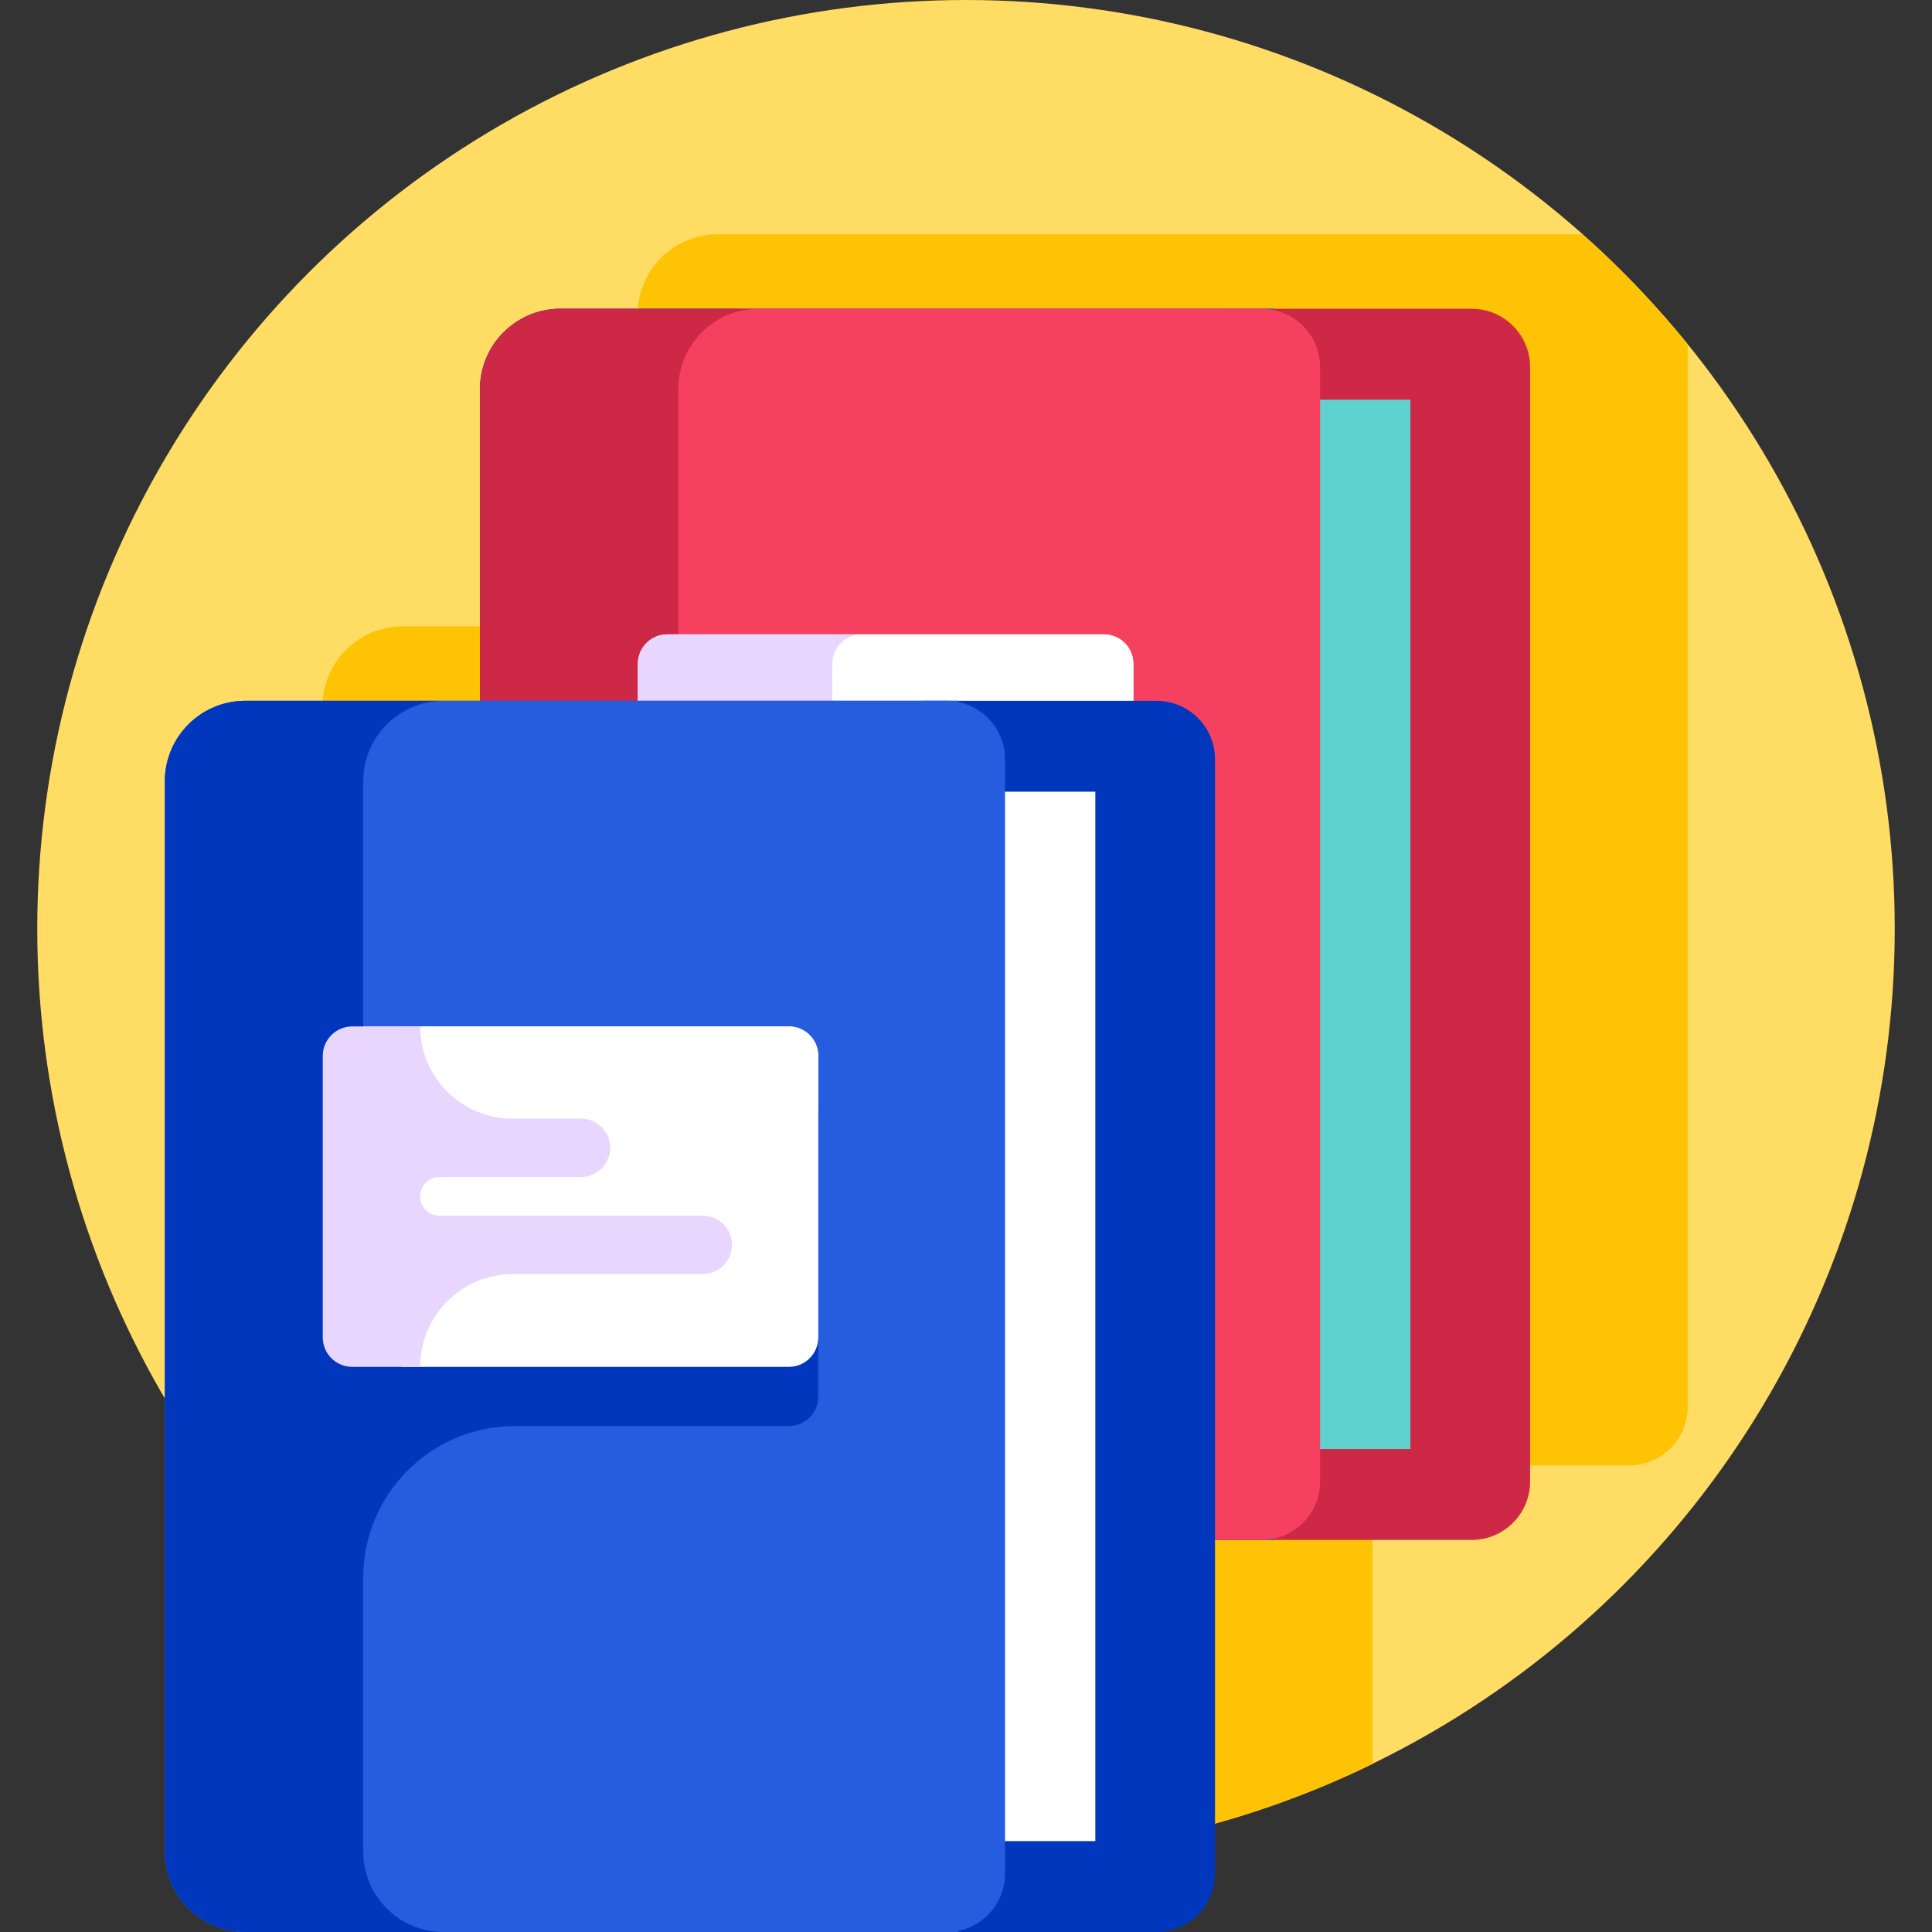 <svg id="Layer_1" enable-background="new 0 0 512 512" height="512" viewBox="0 0 512 512" width="512" xmlns="http://www.w3.org/2000/svg"><rect x="0" y="0" width="512" height="512" fill="#333333" stroke="none"/><g><circle cx="256" cy="246.126" fill="#ffdc64" r="246.126"/><path d="m447.248 372.853v-281.641c-8.48-10.456-17.8-20.2-27.857-29.135-52.198 0-207.352 0-229.131 0-11.767 0-21.311 9.539-21.311 21.311v82.59h-9.634-52.556c-11.77 0-21.311 9.541-21.311 21.311v236.278c44.237 42.531 104.335 68.685 170.548 68.686h.01c38.642-.001 75.199-8.917 107.741-24.788v-79.113h15.487 52.517c8.558-.001 15.497-6.939 15.497-15.499z" fill="#ffc305"/><g><g><g><path d="m337.483 408.1h-188.974c-11.77 0-21.311-9.541-21.311-21.311v-283.653c0-11.77 9.541-21.311 21.311-21.311h188.974z" fill="#265cde"/><path d="m323.056 81.825 21.53 168.619-21.53 157.656h66.944c8.559 0 15.498-6.939 15.498-15.498v-295.279c0-8.559-6.939-15.498-15.498-15.498z" fill="#cd2846"/><path d="m178.511 105.908h195.264v278.108h-195.264z" fill="#5fd2d0"/><path d="m337.483 408.1h-188.974c-11.77 0-21.311-9.541-21.311-21.311v-283.653c0-11.77 9.541-21.311 21.311-21.311h188.974z" fill="#265cde"/><path d="m198.905 81.825c-12.692 0-22.98 10.289-22.98 22.98v303.295h158.426c8.559 0 15.498-6.939 15.498-15.498v-295.279c0-8.559-6.939-15.498-15.498-15.498h-133.286z" fill="#f5415f"/><path d="m201.065 408.1c-11.769 0-21.311-9.541-21.311-21.311v-283.653c0-11.77 9.541-21.311 21.311-21.311h-52.557c-11.769 0-21.311 9.541-21.311 21.311v283.653c0 11.769 9.541 21.311 21.311 21.311z" fill="#cd2846"/><path d="m300.355 250.533c0 4.306-3.491 7.797-7.797 7.797h-115.725c-4.306 0-7.797-3.491-7.797-7.797v-74.62c0-4.306 3.491-7.797 7.797-7.797h115.725c4.306 0 7.797 3.491 7.797 7.797z" fill="#fff"/><path d="m300.355 175.913c0-4.306-3.491-7.797-7.797-7.797h-64.199-.884c-6.086 0-11.019 4.933-11.019 11.019v79.194h76.102c4.306 0 7.797-3.491 7.797-7.797z" fill="#fff"/><path d="m228.359 258.33c-4.306 0-7.797-3.491-7.797-7.797v-74.62c0-4.306 3.491-7.797 7.797-7.797h-51.526c-4.306 0-7.797 3.491-7.797 7.797v74.62c0 4.306 3.491 7.797 7.797 7.797z" fill="#e8d6ff"/></g><g><path d="m253.981 512h-188.974c-11.77 0-21.311-9.541-21.311-21.311v-283.653c0-11.77 9.541-21.311 21.311-21.311h188.974z" fill="#265cde"/><path d="m244.707 185.725 15.549 156.893-15.549 169.382h61.791c8.559 0 15.498-6.939 15.498-15.498v-295.279c0-8.559-6.939-15.498-15.498-15.498z" fill="#0037bd"/><path d="m95.009 209.808h195.264v278.108h-195.264z" fill="#fff"/><path d="m253.981 512h-188.974c-11.77 0-21.311-9.541-21.311-21.311v-283.653c0-11.77 9.541-21.311 21.311-21.311h188.974z" fill="#265cde"/><path d="m117.564 185.725c-13.981 0-25.315 11.334-25.315 25.315v275.645c0 13.981 11.334 25.315 25.315 25.315h133.286c8.559 0 15.498-6.939 15.498-15.498v-295.279c0-8.559-6.939-15.498-15.498-15.498z" fill="#265cde"/><path d="m209.057 362.23h-115.725c-4.306 0-7.797-3.491-7.797-7.797v-74.62c0-4.306 3.491-7.797 7.797-7.797h115.725c4.306 0 7.797 3.491 7.797 7.797v74.62c-.001 4.306-3.491 7.797-7.797 7.797z" fill="#fff"/><path d="m209.056 287.706h-64.199-48.604v-80.67c0-11.77 9.541-21.311 21.311-21.311h-52.557c-11.77 0-21.311 9.541-21.311 21.311v283.653c0 11.77 9.541 21.311 21.311 21.311h52.557c-11.769 0-21.311-9.541-21.311-21.311v-72.558c0-22.209 18.004-40.213 40.213-40.213h8.392 64.199c4.306 0 7.797-3.491 7.797-7.797v-74.62c-.001-4.305-3.491-7.795-7.798-7.795z" fill="#0037bd"/><path d="m209.056 272.016h-64.199-38.267v90.214h38.267 64.199c4.306 0 7.797-3.491 7.797-7.797v-74.62c0-4.306-3.49-7.797-7.797-7.797z" fill="#fff"/></g></g><path d="m186.269 322.169h-69.794c-2.831 0-5.125-2.295-5.125-5.125 0-2.831 2.295-5.125 5.125-5.125h37.518c4.269 0 7.729-3.46 7.729-7.729 0-4.269-3.46-7.729-7.729-7.729h-18.2c-13.5 0-24.444-10.944-24.444-24.444h-18.017c-4.306 0-7.797 3.491-7.797 7.797v74.62c0 4.306 3.491 7.797 7.797 7.797h18.017c0-13.588 11.015-24.603 24.603-24.603h50.317c4.269 0 7.729-3.46 7.729-7.729 0-4.27-3.461-7.73-7.729-7.73z" fill="#e8d6ff"/></g></g></svg>